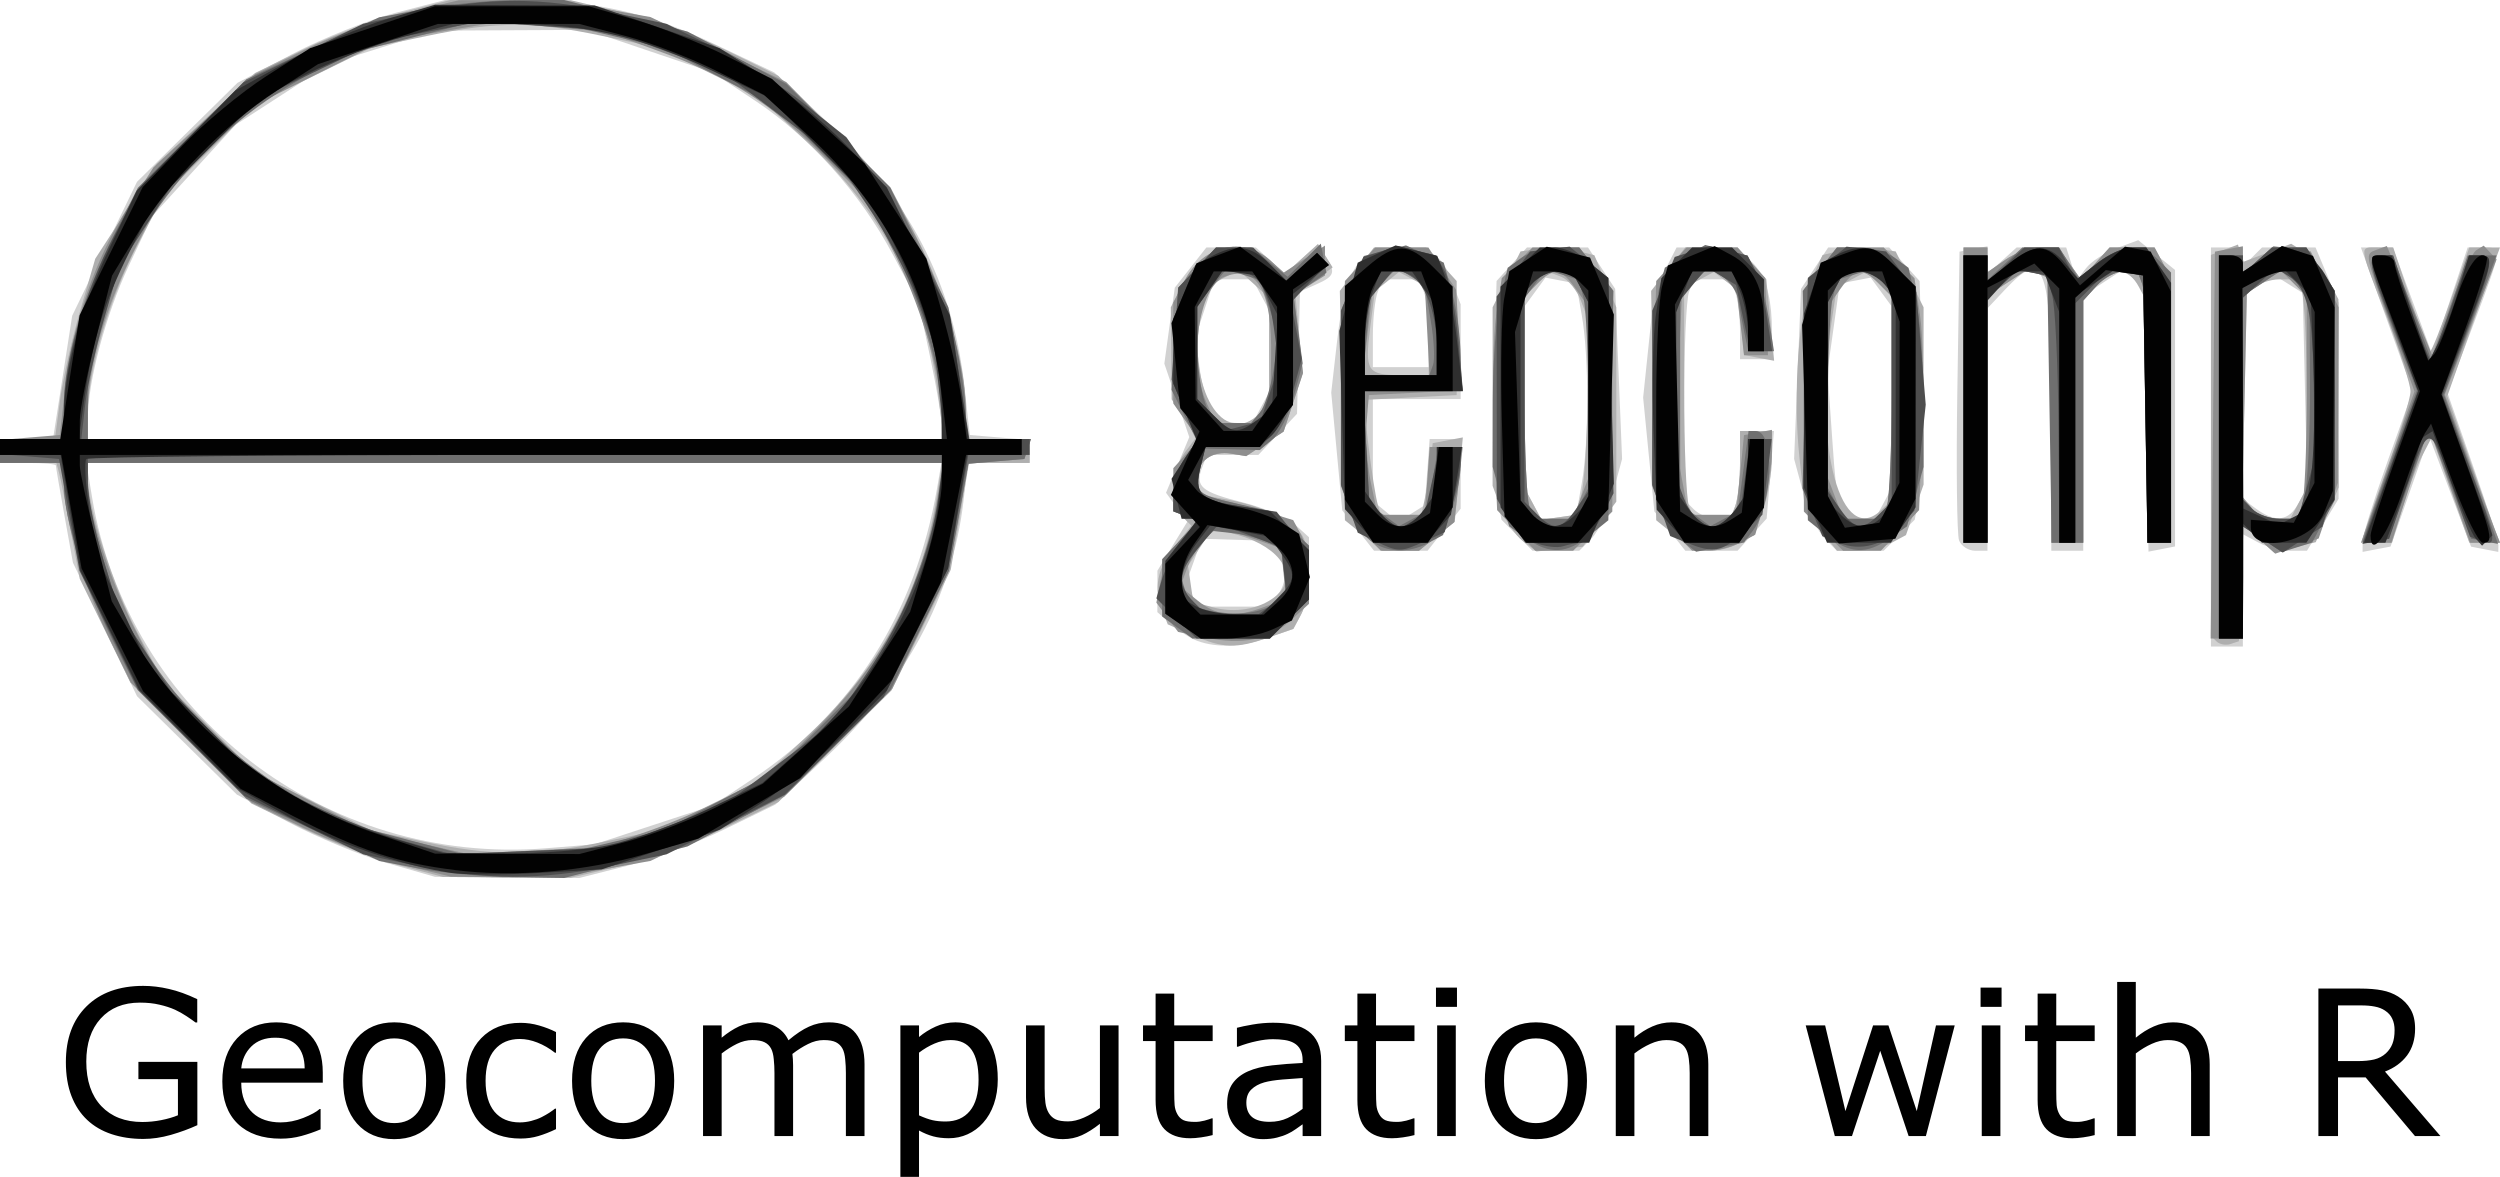 <?xml version="1.0" encoding="UTF-8" standalone="no"?>
<!-- Created with Inkscape (http://www.inkscape.org/) -->

<svg
   version="1.1"
   id="svg1"
   width="313.214"
   height="147.447"
   viewBox="0 0 313.214 147.447"
   sodipodi:docname="geocomp-r.svg"
   inkscape:version="1.3.2 (091e20e, 2023-11-25)"
   xmlns:inkscape="http://www.inkscape.org/namespaces/inkscape"
   xmlns:sodipodi="http://sodipodi.sourceforge.net/DTD/sodipodi-0.dtd"
   xmlns="http://www.w3.org/2000/svg"
   xmlns:svg="http://www.w3.org/2000/svg">
  <defs
     id="defs1" />
  <sodipodi:namedview
     id="namedview1"
     pagecolor="#ffffff"
     bordercolor="#666666"
     borderopacity="1.0"
     inkscape:showpageshadow="2"
     inkscape:pageopacity="0.0"
     inkscape:pagecheckerboard="0"
     inkscape:deskcolor="#d1d1d1"
     inkscape:zoom="1.4275405"
     inkscape:cx="147.80667"
     inkscape:cy="54.989684"
     inkscape:window-width="1184"
     inkscape:window-height="788"
     inkscape:window-x="797"
     inkscape:window-y="688"
     inkscape:window-maximized="0"
     inkscape:current-layer="g1" />
  <g
     inkscape:groupmode="layer"
     inkscape:label="Image"
     id="g1">
    <g
       id="g26">
      <path
         style="fill:#d1d1d1"
         d="m 48.5,108.13 c -3.3,-0.95 -8.885,-3.269 -12.412,-5.154 L 29.676,99.549 23.42,93.384 17.163,87.22 13.151,78.86 9.138,70.5 8.069,64.566 C 7.481,61.303 7,58.49 7,58.316 7,58.142 5.425,58 3.5,58 H 0 V 56.5 55 h 3.321 3.321 l 1.2,-7.72 1.2,-7.72 4.061,-8.39 4.061,-8.39 6.293,-6.2 6.293,-6.2 6.876,-3.605 C 40.406,4.793 46.265,2.457 49.644,1.585 L 55.789,0 h 8.056 c 10.503,0 17.019,1.418 25.912,5.638 l 7.257,3.444 6.416,6.002 c 10.467,9.791 15.964,20.336 17.403,33.38 L 121.5,54.5 l 3.75,0.31 3.75,0.31 V 56.56 58 h -3.861 -3.861 l -0.573,4.836 c -1.408,11.886 -7.196,22.651 -17.218,32.027 l -6.359,5.949 -6.314,3.073 c -3.473,1.69 -8.996,3.757 -12.274,4.594 L 72.58,110 63.54,109.929 54.5,109.858 Z m 33.391,-4.781 7.391,-2.43 5.109,-3.399 C 106.794,89.267 114.674,76.837 117.385,61.25 L 117.95,58 H 64.387 10.824 l 0.702,4.25 C 16.014,89.421 40.749,108.531 68.5,106.268 l 6,-0.489 z M 117.983,53.25 c -0.01,-0.963 -0.663,-4.796 -1.452,-8.52 l -1.435,-6.77 -3.249,-6.095 C 107.747,24.172 101.493,17.186 94.628,12.629 L 89.283,9.081 81.391,6.412 73.5,3.742 64,3.79 54.5,3.839 47.928,5.905 41.356,7.97 35.428,11.81 29.5,15.649 24.276,21.376 19.053,27.103 16.131,33.302 C 13.235,39.447 11,47.831 11,52.549 V 55 H 64.5 118 Z M 150,80.291 c -0.825,-0.303 -2.288,-1.238 -3.25,-2.076 l -1.75,-1.524 0.004,-2.595 0.004,-2.595 1.869,-3.064 1.869,-3.064 -1.33,-1.819 -1.33,-1.819 1.457,-3.486 1.457,-3.486 -1.562,-4.602 -1.562,-4.602 0.655,-4.76 0.655,-4.76 1.981,-2.519 L 151.145,31 h 3.099 3.099 l 1.829,1.655 1.829,1.655 2.061,-1.865 2.061,-1.865 0.924,1.46 c 1.332,2.106 1.195,2.547 -1.114,3.578 l -2.069,0.923 -0.181,7.651 L 162.5,51.843 160.076,54.421 157.651,57 h -3.219 -3.219 l -0.61,1.59 c -0.909,2.368 -0.114,3.044 5.129,4.362 2.622,0.659 5.554,1.909 6.517,2.778 l 1.75,1.58 v 3.911 c 0,2.151 -0.441,4.734 -0.979,5.74 l -0.979,1.829 -3.17,1.105 C 155.517,81.064 152.474,81.2 150,80.291 Z M 159.8,74.8 c 1.649,-1.649 1.504,-4.303 -0.318,-5.815 l -1.518,-1.26 -3.687,-0.112 -3.687,-0.112 -0.947,2.633 -0.947,2.633 0.621,1.617 L 149.937,76 H 154.269 158.6 Z M 157.965,51.066 159,49.131 V 44 38.869 L 157.965,36.934 156.93,35 h -2.387 -2.387 l -1.194,3.617 -1.194,3.617 0.526,3.923 C 150.907,50.727 152.499,53 155.087,53 h 1.842 z M 277,56 V 31 h 2 2 v 1.2 1.2 l 1.2,-1.2 1.2,-1.2 h 3.351 3.351 l 1.449,3.468 L 293,37.936 292.996,50.218 292.992,62.5 291.01,65.75 289.029,69 h -2.08 c -1.144,0 -2.951,-0.466 -4.015,-1.035 L 281,66.93 V 73.965 81 h -2 -2 z m 10.996,7.008 1.066,-1.992 L 288.781,48.865 288.5,36.714 286.75,35.612 285,34.51 l -1.75,1.102 -1.75,1.102 -0.282,12.883 -0.282,12.883 1.723,1.26 c 2.449,1.791 4.108,1.564 5.336,-0.732 z m -117.841,3.462 -1.99,-2.53 -0.691,-7.378 -0.691,-7.378 0.723,-6.342 c 1.084,-9.502 2.647,-11.811 7.994,-11.811 3.846,0 5.126,0.856 6.437,4.305 L 183,38.13 V 44.065 50 h -5.5 -5.5 v 6.378 6.378 l 1.584,1.314 1.584,1.314 1.666,-1.044 L 178.5,63.296 178.808,59.148 179.115,55 H 181.058 183 v 4.365 4.365 L 180.927,66.365 178.855,69 H 175.5 172.145 Z M 179,42.082 c 0,-2.155 -0.273,-4.63 -0.607,-5.5 L 177.786,35 H 175.5 173.214 l -0.607,1.582 C 172.273,37.452 172,39.927 172,42.082 V 46 h 3.5 3.5 z m 11.056,24.974 -1.944,-1.944 -0.645,-3.437 c -0.355,-1.89 -0.492,-8.619 -0.306,-14.954 L 187.5,35.204 189.405,33.102 191.31,31 h 3.822 3.822 l 1.702,2.598 1.702,2.598 0.433,10.652 0.433,10.652 -1.139,4.205 c -0.626,2.313 -1.834,4.9 -2.684,5.75 L 197.857,69 H 194.929 192 Z M 198.179,60.5 c 0.907,-5.14 0.906,-15.871 -0.002,-20.989 l -0.708,-3.989 -1.919,-0.37 -1.919,-0.37 -1.316,1.8 -1.316,1.8 v 11.375 11.375 l 1.068,1.995 1.068,1.995 2.169,-0.311 L 197.473,64.5 Z m 11.026,6.034 -1.94,-2.466 -0.702,-7.126 -0.702,-7.126 0.695,-6.657 0.695,-6.657 1.4,-2.75 1.4,-2.75 3.724,0.015 C 219.642,31.039 222,34.064 222,41.565 V 45 h -2 -2 v -3.418 c 0,-1.88 -0.273,-4.13 -0.607,-5 L 216.786,35 H 214.5 212.214 l -0.607,1.582 C 211.273,37.452 211,43.662 211,50.382 V 62.6 l 1.2,1.2 c 0.66,0.66 1.962,1.2 2.893,1.2 h 1.693 l 0.607,-1.582 C 217.727,62.548 218,60.073 218,57.918 V 54 h 2.124 2.124 l -0.455,5.485 -0.455,5.485 -1.824,2.015 L 217.69,69 h -3.272 -3.272 z m 19.393,0.921 c -0.85,-0.85 -2.057,-3.437 -2.684,-5.75 L 224.776,57.5 225.209,46.848 225.641,36.196 227.344,33.598 229.046,31 h 3.822 3.822 l 1.905,2.102 1.905,2.102 0.339,11.517 c 0.186,6.334 0.049,13.064 -0.306,14.954 l -0.645,3.437 -1.944,1.944 L 236,69 h -2.929 -2.929 z M 235.965,63.066 237,61.131 V 49.757 38.382 l -1.316,-1.8 -1.316,-1.8 -1.934,0.372 -1.934,0.372 -0.77,5.487 -0.77,5.487 0.589,8.457 C 230.215,64.515 230.382,65 233.024,65 h 1.906 z m 9.479,4.649 c -0.271,-0.707 -0.37,-9.139 -0.219,-18.737 L 245.5,31.526 l 1.75,-0.336 1.75,-0.336 v 1.728 1.728 L 250.829,32.655 252.657,31 h 3.104 3.104 l 0.657,2.069 0.657,2.069 1.161,-1.524 c 0.638,-0.838 2.374,-1.974 3.856,-2.524 l 2.695,-1 2.305,1.865 2.305,1.865 V 51.142 68.464 l -1.663,0.325 -1.663,0.325 -0.337,-16.509 -0.337,-16.509 -1.199,-1.197 -1.199,-1.197 L 263.551,35.374 261,37.046 V 53.023 69 h -2 -2 V 53.082 c 0,-20.048 -0.741,-22.18 -5.826,-16.767 L 249,38.629 V 53.814 69 h -1.531 c -0.842,0 -1.753,-0.578 -2.025,-1.285 z M 296,67.843 c 0,-0.717 1.411,-5.248 3.135,-10.069 l 3.135,-8.765 -2.796,-7.754 C 297.938,36.989 296.479,32.938 296.233,32.25 L 295.786,31 h 1.993 1.993 l 2.471,6.684 2.471,6.684 2.224,-6.684 L 309.163,31 h 1.918 c 2.468,0 2.48,-0.087 -1.26,9.822 l -3.179,8.422 3.193,9.128 c 1.756,5.02 3.187,9.498 3.179,9.951 L 313,69.147 l -1.706,-0.329 -1.706,-0.329 -2.622,-6.898 -2.622,-6.898 -2.422,6.892 -2.422,6.892 -1.75,0.334 -1.75,0.334 z"
         id="path32" />
      <path
         style="fill:#afafaf"
         d="m 50,108.417 c -3.025,-0.798 -8.425,-2.867 -12,-4.598 L 31.5,100.672 23.914,93.086 16.328,85.5 13.157,79 9.987,72.5 8.863,66.5 C 8.245,63.2 7.587,59.938 7.401,59.25 L 7.063,58 H 3.531 0 V 56.5 55 H 3.439 6.877 L 7.506,50.25 C 7.852,47.638 8.989,42.556 10.033,38.958 L 11.931,32.417 15.794,26.458 19.657,20.5 25.806,14.824 31.954,9.148 38.227,6.096 C 41.677,4.417 47.182,2.359 50.46,1.522 L 56.42,0 63.96,0.015 71.5,0.03 77.947,1.549 c 3.546,0.836 9.396,2.965 13,4.732 L 97.5,9.494 104.54,16.497 111.58,23.5 114.759,29.581 C 118.364,36.479 121,45.613 121,51.21 V 55 h 4 4 v 1.5 1.5 h -3.797 -3.797 l -1.146,6.693 -1.146,6.693 -3.709,7.557 -3.709,7.557 -7.098,7 -7.098,7 -6.755,3.263 c -3.715,1.795 -9.565,3.925 -13,4.735 L 71.5,109.97 l -8,-0.051 -8,-0.051 z m 25.5,-2.928 7,-1.476 6.273,-3.08 6.273,-3.08 5.891,-5.454 C 110.154,83.865 115.511,74.029 117.357,62.25 L 118.024,58 H 64.512 11 v 1.79 c 0,3.797 3.202,13.809 6.238,19.506 l 3.176,5.958 5.843,5.843 5.843,5.843 7.2,3.549 7.2,3.549 6.5,1.401 c 8.516,1.836 13.972,1.848 22.5,0.049 z M 117.533,49.417 C 115.954,36.78 110.633,26.579 100.936,17.601 L 95.046,12.148 88.773,9.067 82.5,5.987 75.5,4.511 C 66.706,2.656 62.308,2.655 53.5,4.504 l -7,1.47 -7.186,3.536 -7.186,3.536 -5.814,5.738 L 20.5,24.522 17.281,30.592 C 13.771,37.213 11,46.528 11,51.71 V 55 h 53.615 53.615 z m 31.867,30.155 -3.1,-1.35 -0.65,-1.693 c -1.129,-2.943 -0.714,-5.177 1.479,-7.966 l 2.129,-2.706 -1.129,-1.129 c -1.548,-1.548 -1.363,-5.835 0.349,-8.096 l 1.414,-1.867 -1.551,-2.367 -1.551,-2.367 -0.053,-5.766 -0.053,-5.766 1.62,-3.129 c 2.404,-4.642 7.366,-5.883 10.865,-2.716 L 161,34.31 l 2.061,-1.865 2.061,-1.865 0.92,1.46 0.92,1.46 -2.336,1.728 -2.336,1.728 0.471,4.905 0.471,4.905 -1.205,3.652 -1.205,3.652 -2.348,1.538 -2.348,1.538 -1.813,-0.299 C 151.804,56.435 150,57.759 150,60.014 v 1.896 l 3.75,0.679 c 4.88,0.884 8.85,2.927 9.629,4.956 0.934,2.434 0.747,7.351 -0.358,9.416 l -0.979,1.829 -3.17,1.105 c -4.026,1.403 -5.633,1.349 -9.472,-0.323 z M 159.75,74.755 c 3.08,-2.464 0.854,-6.148 -4.672,-7.733 l -3.116,-0.894 -1.558,2.378 -1.558,2.378 0.327,2.267 0.327,2.267 2.5,0.681 c 2.738,0.745 5.804,0.214 7.75,-1.343 z M 157.8,51.8 159,50.6 v -6.645 -6.645 l -1.917,-1.735 -1.917,-1.735 -2.04,1.092 -2.04,1.092 -0.665,3.544 C 148.715,48.664 153.313,56.287 157.8,51.8 Z M 277.688,80.354 277,79.667 V 55.802 31.937 l 1.69,-0.649 1.69,-0.649 0.358,1.075 0.358,1.075 2.977,-1.124 2.977,-1.124 1.725,1.077 c 0.949,0.592 2.28,2.158 2.96,3.479 l 1.235,2.402 0.015,11.782 0.015,11.782 -1.434,3.432 -1.434,3.432 -2.606,0.654 -2.606,0.654 -1.914,-1.732 -1.914,-1.732 -0.296,7.283 -0.296,7.283 -1.062,0.351 c -0.584,0.193 -1.372,0.041 -1.75,-0.337 z M 287.965,63.066 289,61.131 V 49.648 c 0,-6.316 -0.273,-12.196 -0.607,-13.066 L 287.786,35 h -2.193 C 284.387,35 282.86,35.54 282.2,36.2 L 281,37.4 V 50 62.6 l 1.2,1.2 c 0.66,0.66 1.994,1.2 2.965,1.2 h 1.765 z M 170.861,67.091 168.5,65.181 168.18,50.815 167.86,36.448 170.002,33.724 172.145,31 h 3.272 3.272 l 1.905,2.104 1.905,2.104 V 42.354 49.5 l -5.859,0.303 -5.859,0.303 0.668,5.697 c 0.367,3.133 0.897,6.484 1.176,7.447 l 0.508,1.75 h 2.414 2.414 l 0.489,-2.25 c 0.269,-1.238 0.615,-3.37 0.769,-4.74 l 0.28,-2.49 1.887,-0.36 1.887,-0.36 -0.508,5.286 -0.508,5.286 -2.24,1.814 L 177.778,69 H 175.5 173.222 Z M 179,41.535 v -5.465 l -1.862,-0.996 -1.862,-0.996 -1.517,1.211 L 172.242,36.5 171.658,41.12 C 170.971,46.558 171.272,47 175.667,47 H 179 Z m 11.795,26.259 c -0.938,-0.712 -2.175,-2.561 -2.75,-4.109 L 187,60.87 187.002,49.685 187.003,38.5 188.752,35 190.5,31.5 l 2.352,-0.333 c 1.293,-0.183 3.374,-0.076 4.623,0.237 l 2.272,0.57 1.377,3.263 L 202.5,38.5 V 50.677 62.854 L 200.401,65.677 198.302,68.5 195.401,68.794 192.5,69.088 Z M 198.109,62 c 0.38,-1.375 0.736,-6.858 0.791,-12.185 L 199,40.13 198.077,37.701 c -0.508,-1.336 -1.62,-2.696 -2.471,-3.023 l -1.548,-0.594 -1.529,1.529 L 191,37.143 V 49.137 61.131 l 1.068,1.995 1.068,1.995 2.141,-0.311 L 197.418,64.5 Z M 209.861,67.091 207.5,65.181 207.18,50.815 206.86,36.448 209.002,33.724 211.145,31 h 3.272 3.272 l 1.801,1.99 1.801,1.99 0.491,5.11 0.491,5.11 -1.887,-0.358 L 218.5,44.483 218.199,40.492 217.898,36.5 216.311,35.289 214.724,34.077 212.862,35.074 211,36.07 v 12.883 c 0,7.086 0.273,13.595 0.607,14.465 L 212.214,65 h 2.286 2.286 l 0.607,-1.582 C 217.727,62.548 218,60.073 218,57.918 V 54 h 2 2 v 3.351 c 0,1.843 -0.497,4.777 -1.105,6.521 l -1.105,3.17 -1.829,0.979 c -2.784,1.49 -5.491,1.179 -8.1,-0.93 z m 18.287,-0.63 -1.997,-2.539 -0.708,-6.611 c -0.854,-7.972 -0.058,-18.868 1.652,-22.621 l 1.248,-2.738 2.227,-0.559 c 1.225,-0.307 3.285,-0.409 4.579,-0.226 L 237.5,31.5 l 1.748,3.5 1.748,3.5 0.002,11.101 0.002,11.101 -1.105,3.17 -1.105,3.17 -1.829,0.979 C 235.955,68.559 234.01,69 232.638,69 h -2.493 z M 235.8,63.8 237,62.6 V 49.871 37.143 l -1.569,-1.569 -1.569,-1.569 -1.87,1.001 -1.87,1.001 -0.681,4.542 C 227.135,55.925 230.687,68.913 235.8,63.8 Z M 246,49.5 V 31 h 1.5 1.5 v 1.557 1.557 l 2.223,-1.557 C 252.445,31.701 254.444,31 255.666,31 h 2.221 l 1.401,2.001 1.401,2.001 1.81,-2.001 L 264.31,31 h 2.81 2.81 l 1.035,1.934 L 272,34.869 V 51.434 68 H 270.5 269 V 52.934 37.869 l -1.035,-1.934 c -1.299,-2.428 -3.175,-2.465 -5.31,-0.106 L 261,37.657 V 52.829 68 h -2 -2 V 51.469 34.937 l -1.508,-0.579 -1.508,-0.579 -2.492,1.633 L 249,37.046 V 52.523 68 h -1.5 -1.5 z m 50,18.029 c 0,-0.259 1.35,-4.17 3,-8.691 1.65,-4.521 3,-8.932 3,-9.802 0,-0.87 -1.35,-5.087 -3,-9.372 C 295.448,30.438 295.518,31 297.918,31 h 1.918 L 302,37.5 c 1.19,3.575 2.302,6.5 2.472,6.5 0.17,0 1.341,-2.925 2.603,-6.5 l 2.295,-6.5 h 1.922 1.922 l -0.462,1.25 c -0.254,0.688 -1.74,4.88 -3.301,9.317 l -2.84,8.067 2.746,7.735 c 1.51,4.254 2.996,8.386 3.301,9.183 L 313.214,68 h -1.922 -1.922 l -2.34,-6.628 -2.34,-6.628 -1.237,2.378 C 302.772,58.43 301.646,61.413 300.949,63.75 L 299.683,68 h -1.842 C 296.829,68 296,67.788 296,67.529 Z"
         id="path31" />
      <path
         style="fill:#8e8e8e"
         d="m 50.601,108.406 c -3.244,-0.785 -8.869,-2.877 -12.5,-4.65 L 31.5,100.534 23.943,93.017 16.387,85.5 13.634,79.869 C 10.576,73.612 8.03,64.956 8.012,60.75 L 8,58 H 4 0 V 56.56 55.121 L 3.75,54.81 7.5,54.5 8.166,48.464 C 9.011,40.809 12.031,32.186 16.074,25.885 l 3.156,-4.918 6.374,-5.84 6.374,-5.84 6.314,-3.108 C 41.764,4.468 47.507,2.385 51.053,1.549 L 57.5,0.03 63.566,0.015 c 3.336,-0.008 8.736,0.466 12,1.054 L 81.5,2.138 90,6.208 l 8.5,4.07 6.5,6.616 6.5,6.616 3.166,5.994 C 118.187,36.173 121,45.894 121,51.394 V 55 h 4.083 4.083 l -0.411,1.25 -0.411,1.25 -3.509,0.301 -3.509,0.301 -1.225,6.699 -1.225,6.699 -3.543,7.389 -3.543,7.389 -6.773,6.773 -6.773,6.773 -8.372,4.019 -8.372,4.019 -5.934,1.069 c -3.264,0.588 -8.889,1.031 -12.5,0.986 L 56.5,109.833 Z m 30.692,-4.309 c 3.186,-1.11 8.009,-3.225 10.717,-4.699 l 4.925,-2.68 5.577,-5.645 C 110.894,82.586 115.661,73.409 117.482,62.25 L 118.176,58 H 64.588 11 l 0.012,2.25 c 0.021,3.941 2.589,12.051 5.868,18.529 l 3.178,6.279 5.724,5.721 5.724,5.721 7.273,3.818 7.273,3.818 6.224,1.419 6.224,1.419 8.5,-0.429 8.5,-0.429 z M 118,52.549 c 0,-5.063 -2.295,-13.281 -5.613,-20.103 l -3.431,-7.054 -5.728,-5.79 C 96.654,12.958 91.408,9.626 82.334,6.332 L 75.929,4.007 69.168,3.379 62.407,2.751 55.106,3.982 l -7.301,1.231 -7.98,3.994 -7.98,3.994 -5.79,5.666 -5.79,5.666 -3.281,6.483 C 13.209,38.473 11.029,45.861 11.012,51.25 L 11,55 H 64.5 118 Z m 33.049,27.338 -3.451,-0.717 -1.361,-1.835 -1.361,-1.835 0.577,-2.952 c 0.318,-1.624 1.495,-3.929 2.616,-5.122 L 150.108,65.256 148.554,64.659 147,64.063 v -2.703 -2.703 l 1.6,-1.768 1.6,-1.768 -1.6,-2.284 L 147,50.555 V 44.228 37.901 l 1.463,-2.829 c 2.225,-4.303 7.306,-5.495 10.624,-2.493 l 1.744,1.578 2.585,-1.693 L 166,30.77 v 1.874 1.874 l -1.955,1.221 -1.955,1.221 0.578,4.882 0.578,4.882 -1.212,3.673 -1.212,3.673 -2.348,1.538 -2.348,1.538 -1.813,-0.299 C 151.794,56.434 150,57.761 150,60.04 v 1.922 l 2.75,0.609 c 1.512,0.335 4.216,1.054 6.008,1.599 l 3.258,0.99 0.992,1.854 C 163.553,68.034 164,70.395 164,72.26 v 3.391 l -2.25,2.047 c -2.71,2.466 -6.067,3.152 -10.701,2.189 z m 7.449,-3.887 2.628,-0.999 -0.313,-3.156 -0.313,-3.156 -3.899,-1.343 -3.899,-1.343 -1.456,1.208 c -0.801,0.664 -1.888,2.346 -2.417,3.737 l -0.961,2.529 2.176,1.762 c 2.474,2.003 4.67,2.201 8.453,0.763 z m -0.545,-24.444 1.198,-1.443 0.099,-5.307 c 0.157,-8.411 -1.738,-11.708 -5.827,-10.139 -3.253,1.248 -4.601,10.653 -2.263,15.785 L 152.321,53 h 2.217 2.217 z M 277.232,55.763 277.5,31.526 279.25,31.19 281,30.853 v 1.728 1.728 l 1.918,-1.735 1.918,-1.735 2.332,0.33 L 289.5,31.5 l 1.748,3.5 1.748,3.5 -0.055,11 -0.055,11 -1.194,3.479 -1.194,3.479 -2.72,0.954 -2.72,0.954 -2.03,-1.837 L 281,65.69 V 72.845 80 h -2.018 -2.018 z m 11.161,7.655 C 288.727,62.548 289,56.28 289,49.49 V 37.143 l -1.616,-1.616 -1.616,-1.616 -2.134,1.415 -2.134,1.415 -0.281,12.741 -0.281,12.741 1.153,1.389 L 283.245,65 h 2.271 2.271 z m -117.368,3.607 c -2.857,-2.857 -3.231,-5.388 -2.859,-19.325 L 168.5,35.204 170.405,33.102 172.31,31 h 3.322 3.322 l 1.735,2.648 1.735,2.648 0.401,6.299 0.401,6.299 -5.863,0.303 L 171.5,49.5 171.209,53 c -0.16,1.925 0.085,5.3 0.545,7.5 l 0.836,4 h 2.955 2.955 l 0.307,-4.25 0.307,-4.25 h 2.073 2.073 l -0.531,4.711 -0.531,4.711 -2.21,1.789 L 177.778,69 H 175.389 173 Z M 178.8,41.354 178.5,35.707 l -1.731,-1.087 -1.731,-1.087 -1.543,1.543 -1.543,1.543 -0.615,5.19 L 170.721,47 h 4.189 4.189 z m 11.158,25.102 -2.391,-2.545 -0.399,-9.941 c -0.22,-5.467 -0.09,-12.005 0.289,-14.527 l 0.688,-4.587 1.928,-1.928 L 192,31 h 2.927 2.927 l 2.073,2.635 L 202,36.27 V 50.18 64.091 L 199.545,66.545 197.091,69 h -2.371 -2.371 z M 198.025,62.435 199,59.87 V 49.157 38.445 l -1.557,-2.223 c -1.845,-2.635 -2.765,-2.758 -4.872,-0.651 L 191,37.143 v 12.347 c 0,6.791 0.273,13.059 0.607,13.929 L 192.214,65 h 2.418 2.418 z m 12.001,4.591 c -2.857,-2.857 -3.231,-5.388 -2.859,-19.325 L 207.5,35.204 209.405,33.102 211.31,31 h 3.19 3.19 l 1.736,1.918 1.736,1.918 0.169,4.832 L 221.5,44.5 h -1.5 -1.5 l -0.5,-4.398 -0.5,-4.398 -1.731,-1.085 -1.731,-1.085 -1.654,1.654 -1.654,1.654 -0.423,9.329 -0.423,9.329 0.835,4.5 0.835,4.5 h 2.972 2.972 l 0.5,-4.991 0.5,-4.991 1.75,-0.332 1.75,-0.332 -0.006,2.823 c -0.003,1.553 -0.473,4.506 -1.044,6.562 l -1.038,3.738 -1.891,1.012 C 216.982,68.545 215.202,69 214.066,69 H 212 Z M 228.455,66.545 226,64.091 V 50.18 36.27 L 228.073,33.635 230.145,31 H 233.073 236 l 1.928,1.928 1.928,1.928 0.688,4.587 c 0.378,2.523 0.508,9.06 0.289,14.527 l -0.399,9.941 -2.391,2.545 L 235.651,69 h -2.371 -2.371 z m 7.938,-3.127 C 236.727,62.548 237,56.28 237,49.49 V 37.143 l -1.571,-1.571 c -2.106,-2.106 -3.027,-1.983 -4.872,0.651 L 229,38.445 V 49.157 59.87 L 229.975,62.435 230.951,65 h 2.418 2.418 z M 246,49.5 V 31 h 1.5 1.5 v 1.557 1.557 l 2.223,-1.557 C 252.445,31.701 254.444,31 255.666,31 h 2.221 l 1.401,2.001 1.401,2.001 1.81,-2.001 L 264.31,31 h 2.81 2.81 l 1.035,1.934 L 272,34.869 V 51.434 68 H 270.5 269 V 52.582 c 0,-8.48 -0.273,-16.13 -0.607,-17 L 267.786,34 H 266.048 c -0.956,0 -2.483,0.823 -3.393,1.829 L 261,37.657 V 52.829 68 h -2 -2 V 51.469 34.937 l -1.508,-0.579 -1.508,-0.579 -2.492,1.633 L 249,37.046 V 52.523 68 h -1.5 -1.5 z m 50.248,17.25 c 0.254,-0.688 1.765,-4.953 3.357,-9.479 L 302.5,49.041 299.687,41.271 c -3.494,-9.651 -3.45,-9.424 -1.92,-9.985 l 1.267,-0.464 2.041,4.839 c 1.123,2.661 2.399,5.739 2.836,6.839 l 0.795,2 2.292,-6.281 c 1.261,-3.454 2.716,-6.543 3.234,-6.863 l 0.942,-0.582 0.808,0.863 0.808,0.863 -3.246,8.467 -3.246,8.467 2.768,7.533 c 1.522,4.143 3.078,8.321 3.458,9.283 l 0.69,1.75 h -1.868 -1.868 l -2.597,-7.25 -2.597,-7.25 -2.339,7.25 -2.339,7.25 h -1.91 -1.91 z"
         id="path30" />
      <path
         style="fill:#6f6f6f"
         d="m 52.513,108.825 -4.987,-0.951 -8.336,-3.906 -8.336,-3.906 -6.793,-6.793 -6.793,-6.793 -3.022,-5.988 C 10.76,73.578 8,64.889 8,60.818 V 58 H 4 0 V 56.5 55 h 4 4 v -4.318 c 0,-5.462 2.366,-13.48 6.247,-21.169 l 3.022,-5.988 6.793,-6.793 L 30.855,9.938 39.177,6.053 47.5,2.168 53.434,1.084 C 56.697,0.488 61.913,0 65.024,0 h 5.656 l 7.724,1.975 7.724,1.975 6.186,3.275 L 98.5,10.5 l 6.518,6.5 6.518,6.5 3.641,7.5 3.641,7.5 1.091,5.299 c 0.6,2.915 1.091,6.627 1.091,8.25 V 55 h 4.083 4.083 l -0.411,1.25 -0.411,1.25 -3.509,0.301 -3.509,0.301 -1.219,6.699 L 118.889,71.5 115.212,79 111.535,86.5 105.018,93 98.5,99.5 l -6.186,3.275 -6.186,3.275 -7.724,1.975 L 70.68,110 64.09,109.888 c -3.625,-0.061 -8.834,-0.54 -11.577,-1.063 z m 24.384,-3.363 6.397,-1.508 6.946,-3.65 6.946,-3.65 5.701,-5.701 5.701,-5.701 3.176,-5.958 C 114.798,73.599 118,63.587 118,59.79 V 58 H 64.5 11 v 2.895 c 0,1.592 0.904,5.822 2.009,9.4 l 2.009,6.505 4.054,6.071 c 4.678,7.005 11.02,12.892 18.503,17.173 l 5.247,3.002 7.339,1.922 7.339,1.922 6.5,0.04 6.5,0.04 z M 118,51.71 c 0,-5.172 -2.77,-14.498 -6.238,-21.006 L 108.586,24.746 102.885,19.045 97.185,13.345 90.239,9.695 83.294,6.045 76.897,4.537 70.5,3.03 64.41,3.015 58.32,3 50.557,4.985 42.795,6.971 37.561,9.965 C 30.092,14.238 23.747,20.129 19.072,27.13 L 15.019,33.2 13.009,39.705 11,46.211 V 50.605 55 H 64.5 118 Z M 147.491,78.617 145.6,77.234 v -3.59 -3.59 l 2.254,-2.4 2.254,-2.4 L 148.554,64.659 147,64.063 v -2.309 c 0,-1.27 0.665,-3.259 1.479,-4.42 l 1.479,-2.111 -1.59,-3.188 -1.59,-3.188 0.407,-6.391 0.407,-6.391 2.379,-2.532 L 152.349,31 h 2.215 2.215 l 2.271,1.839 2.271,1.839 2.078,-2.078 2.078,-2.078 0.353,1.831 0.353,1.831 -2.067,1.447 -2.067,1.447 0.579,4.221 0.579,4.221 -1.11,4.123 c -0.611,2.268 -1.822,4.714 -2.691,5.435 l -1.581,1.312 -3.417,-0.097 -3.417,-0.097 -0.614,2.448 c -0.769,3.064 -0.504,3.313 4.798,4.504 l 4.328,0.972 2.25,2.113 2.25,2.113 v 3.371 3.371 L 161.545,77.545 159.091,80 h -4.854 -4.854 z M 159.066,75.965 161,74.93 V 72 69.07 l -1.807,-0.967 c -0.994,-0.532 -3.07,-1.11 -4.613,-1.285 L 151.774,66.5 l -1.992,2.63 -1.992,2.63 0.653,2.056 0.653,2.056 1.703,0.448 c 3.137,0.826 6.318,0.689 8.269,-0.355 z m -1.232,-24.264 c 0.593,-0.715 1.373,-3.144 1.734,-5.397 l 0.655,-4.098 -1.173,-3.555 -1.173,-3.555 -2.126,-0.675 -2.126,-0.675 -1.812,2.238 L 150,38.222 v 4.824 c 0,2.653 0.439,5.978 0.975,7.389 L 151.951,53 h 2.402 2.402 z M 278,56 V 32 h 1.5 1.5 v 1.155 1.155 L 282.829,32.655 284.657,31 h 2.148 2.148 l 1.773,2.706 1.773,2.706 v 13.143 13.143 l -1.41,2.635 -1.41,2.635 -1.889,0.599 -1.889,0.599 -2.451,-1.606 L 281,65.954 V 72.977 80 h -1.5 -1.5 z m 10.709,6.25 c 0.411,-1.512 0.724,-7.829 0.696,-14.037 l -0.051,-11.287 -1.617,-1.617 -1.617,-1.617 -2.56,1.677 L 281,37.046 V 49.823 62.6 l 1.2,1.2 c 0.66,0.66 2.226,1.2 3.481,1.2 h 2.281 z m -116.973,5.5 c -0.905,-0.688 -2.116,-2.517 -2.691,-4.065 L 168,60.87 V 49.903 38.936 l 1.434,-3.432 1.434,-3.432 2.64,-0.663 2.64,-0.663 2.366,1.078 2.366,1.078 1.055,3.799 c 0.58,2.089 1.057,5.712 1.061,8.049 L 183,49 h -6.113 -6.113 l 0.402,7.109 0.402,7.109 1.849,1.352 1.849,1.352 1.772,-0.948 1.772,-0.948 0.678,-4.013 L 180.176,56 H 181.588 183 v 2.351 c 0,1.293 -0.497,3.777 -1.105,5.521 l -1.105,3.17 -1.829,0.979 c -2.491,1.333 -5.248,1.229 -7.224,-0.271 z m 7.795,-22 c 0.258,-0.688 0.127,-3.229 -0.292,-5.647 l -0.76,-4.397 -1.721,-1.086 -1.721,-1.086 -1.658,1.658 -1.658,1.658 -0.488,5.075 L 170.746,47 h 4.159 4.159 z m 11.73,21.721 -2.184,-1.529 -1.033,-3.721 L 187.011,58.5 187.029,50 c 0.01,-4.675 0.433,-10.288 0.939,-12.473 l 0.921,-3.973 1.746,-1.277 C 191.597,31.575 193.614,31 195.119,31 h 2.736 l 2.143,2.724 2.143,2.724 -0.32,14.367 -0.32,14.367 -2.361,1.909 c -2.854,2.308 -4.978,2.411 -7.878,0.38 z M 197.965,63.066 199,61.131 198.986,50.316 c -0.008,-5.949 -0.281,-11.813 -0.608,-13.033 l -0.594,-2.217 -2.066,-0.656 -2.066,-0.656 -1.326,1.814 -1.326,1.814 v 12.227 c 0,6.725 0.273,12.939 0.607,13.809 L 192.214,65 h 2.358 2.358 z m 12.83,4.746 c -0.938,-0.722 -2.175,-2.579 -2.75,-4.127 L 207,60.87 207.1,49.685 c 0.055,-6.152 0.411,-12.303 0.792,-13.67 l 0.692,-2.485 2.528,-1.419 2.528,-1.419 2.652,0.666 2.652,0.666 0.997,1.863 c 0.548,1.025 1.294,3.719 1.657,5.988 L 222.256,44 h -1.609 -1.609 l -0.48,-2.25 c -0.264,-1.238 -0.61,-3.102 -0.769,-4.143 -0.159,-1.041 -1.068,-2.383 -2.02,-2.983 l -1.731,-1.09 -1.769,1.771 -1.769,1.771 v 13.044 13.044 l 1.888,1.38 1.888,1.38 1.728,-0.925 1.728,-0.925 0.668,-5.036 L 219.069,54 h 0.907 c 2.421,0 2.179,9.078 -0.332,12.441 l -1.143,1.532 -3,0.576 -3,0.576 z M 228.861,67.091 226.5,65.181 226.18,50.815 225.86,36.448 228.002,33.724 230.145,31 h 2.736 c 1.505,0 3.522,0.575 4.482,1.277 l 1.746,1.277 0.921,3.973 C 240.538,39.712 240.961,45.325 240.971,50 l 0.018,8.5 -1.033,3.721 -1.033,3.721 -2.184,1.529 c -2.9,2.031 -5.024,1.929 -7.878,-0.38 z m 7.532,-3.672 C 236.727,62.548 237,56.078 237,49.041 V 36.245 l -1.452,-1.205 -1.452,-1.205 -1.94,0.616 -1.94,0.616 -0.594,2.217 c -0.327,1.219 -0.6,7.084 -0.608,13.033 L 229,61.131 230.035,63.066 231.07,65 h 2.358 2.358 z M 246,50 V 32 h 1.5 1.5 v 1.539 1.539 L 251.189,33.039 253.377,31 h 2.303 2.303 l 1.2,1.922 1.2,1.922 2.443,-1.922 c 2.965,-2.332 5.503,-2.449 7.602,-0.35 L 272,34.143 V 51.071 68 H 270.5 269 V 52.582 c 0,-8.48 -0.273,-16.13 -0.607,-17 L 267.786,34 H 266.048 c -0.956,0 -2.483,0.823 -3.393,1.829 L 261,37.657 V 52.829 68 h -1.976 -1.976 L 256.774,51.263 256.5,34.526 254.676,34.175 252.851,33.825 250.926,35.567 249,37.31 V 52.655 68 h -1.5 -1.5 z m 50.014,17.823 c 0.008,-0.178 1.536,-4.506 3.395,-9.618 l 3.381,-9.294 -2.895,-7.519 C 296.599,32.831 296.465,32 298.386,32 h 1.386 l 2.471,6.684 2.471,6.684 2.224,-6.684 L 309.163,32 h 1.809 1.809 l -3.287,8.736 -3.287,8.736 3.379,9.334 3.379,9.334 -1.688,-0.325 -1.688,-0.325 -2.623,-6.9 -2.623,-6.9 -2.55,6.905 -2.55,6.905 -1.621,0.323 c -0.891,0.178 -1.614,0.178 -1.607,0 z"
         id="path29" />
      <path
         style="fill:#4e4e4e"
         d="M 52,108.44 45.5,107.039 38.074,103.378 30.648,99.717 23.966,93.034 17.283,86.352 13.62,78.926 9.956,71.5 8.674,64.5 7.393,57.5 3.697,57.19 0,56.879 V 55.94 55 H 4 8 V 51.21 C 8,45.565 10.651,36.44 14.281,29.587 L 17.5,23.511 24,16.912 30.5,10.314 38,6.644 l 7.5,-3.67 7,-1.47 c 8.856,-1.859 15.16,-1.858 24,0.007 l 7,1.476 6.114,3.002 c 3.363,1.651 8.436,4.851 11.274,7.11 l 5.16,4.108 4.307,6.146 c 2.369,3.38 5.299,8.516 6.511,11.412 l 2.204,5.266 1.191,7.484 1.191,7.484 H 125.225 129 v 1 1 h -3.84 -3.84 l -1.269,7.102 -1.269,7.102 -4.042,8.076 -4.042,8.076 -6.2,6.109 -6.2,6.109 -7.399,3.732 -7.399,3.732 -7,1.463 c -8.588,1.795 -15.97,1.776 -24.5,-0.062 z m 31.56,-4.888 7.06,-2.643 L 97.511,95.705 104.403,90.5 108.596,84.34 c 4.84,-7.11 8.024,-14.996 8.987,-22.256 L 118.258,57 H 64.629 11 v 3.395 c 0,1.867 0.893,6.287 1.985,9.822 l 1.985,6.427 3.835,5.928 3.835,5.928 5.265,4.729 5.265,4.729 6.165,3.004 c 3.391,1.652 8.64,3.687 11.665,4.522 l 5.5,1.518 10,-0.404 10,-0.404 z m 34.11,-54.443 -0.616,-5.891 -2.132,-5.699 C 113.748,34.384 110.902,29.048 108.596,25.66 L 104.403,19.5 97.511,14.295 90.619,9.091 83.577,6.48 76.534,3.87 68.336,3.291 60.138,2.713 53.819,3.933 47.5,5.154 40.393,8.546 33.285,11.938 27.963,16.719 22.64,21.5 l -3.854,5.958 -3.854,5.958 -1.89,6.542 C 12.001,43.556 10.934,48.413 10.67,50.75 L 10.19,55 h 54.047 54.047 z m 29.723,28.374 -2.517,-2.517 0.646,-2.233 c 0.356,-1.228 1.491,-3.429 2.524,-4.891 L 149.923,65.185 148.462,64.624 147,64.063 v -2.309 c 0,-1.27 0.67,-3.266 1.489,-4.435 l 1.489,-2.126 -1.594,-3.814 -1.594,-3.814 0.417,-5.768 0.417,-5.768 2.361,-2.514 L 152.349,31 H 154.674 157 l 2.081,2.081 2.081,2.081 1.925,-1.742 1.925,-1.742 0.664,0.664 0.664,0.664 -2.292,2.44 -2.292,2.44 0.664,3.541 0.664,3.541 -1.069,3.97 c -0.588,2.183 -1.764,4.665 -2.614,5.515 L 157.857,56 h -3.41 -3.41 l -0.613,2.443 c -0.864,3.443 -0.068,4.233 5.035,4.999 l 4.485,0.673 2.028,2.578 L 164,69.27 v 2.911 2.911 L 161.545,77.545 159.091,80 H 154.5 149.909 Z m 12.002,-1.783 1.777,-1.299 -0.336,-2.915 -0.336,-2.915 -3.889,-1.474 -3.889,-1.474 -2.361,2.744 c -2.763,3.212 -2.951,4.899 -0.789,7.062 L 151.143,77 h 3.237 3.237 z m -0.319,-26.431 1.162,-3.52 -0.62,-4.524 C 158.912,36.08 157.564,34 154.934,34 h -1.821 L 151.557,36.223 150,38.445 V 44.223 50 l 1.926,1.926 1.926,1.926 2.031,-0.531 2.031,-0.531 z M 278,56 V 32 h 1.5 1.5 v 1.155 1.155 L 282.829,32.655 284.657,31 h 2.148 2.148 l 1.773,2.705 1.773,2.705 v 12.045 c 0,6.625 -0.345,13.277 -0.766,14.783 l -0.766,2.737 -2.484,1.628 L 286,69.23 283.5,67.592 281,65.954 V 72.977 80 h -1.5 -1.5 z m 10.947,5.25 1.041,-3.75 -0.094,-8.5 c -0.109,-9.804 -0.777,-12.892 -3.109,-14.363 l -1.669,-1.053 -2.059,1.863 L 281,37.31 V 49.955 62.6 l 1.2,1.2 c 0.66,0.66 2.214,1.2 3.453,1.2 h 2.253 z M 172.303,67.803 170.106,66.741 169.053,63.722 168,60.702 V 49.819 38.936 l 1.409,-3.372 1.409,-3.372 2.163,-0.687 2.163,-0.687 2.399,0.602 2.399,0.602 1.067,1.994 c 0.587,1.097 1.34,4.916 1.673,8.488 L 183.289,49 h -6.257 -6.257 l 0.395,6.997 0.395,6.997 1.736,1.736 1.736,1.736 1.731,-1.071 L 178.5,64.323 179.442,60.162 180.384,56 H 181.692 183 l -0.006,1.75 c -0.003,0.963 -0.454,3.366 -1.003,5.341 l -0.997,3.591 -2.544,1.159 c -2.982,1.359 -3.26,1.357 -6.147,-0.038 z M 180,43.565 c 0,-4.501 -1.556,-8.457 -3.641,-9.257 l -1.671,-0.641 -1.844,2.278 L 171,38.222 V 42.611 47 h 4.5 4.5 z m 12.315,24.429 c -1.202,-0.485 -2.768,-1.919 -3.482,-3.187 L 187.536,62.5 187.518,49.825 187.5,37.149 189.599,34.325 191.698,31.5 l 2.479,-0.3 2.479,-0.3 2.422,1.959 2.422,1.959 0.326,13.494 0.326,13.494 -1.601,3.097 C 199.669,66.606 198.547,68 198.056,68 c -0.491,0 -1.492,0.197 -2.224,0.437 -0.732,0.241 -2.315,0.041 -3.516,-0.444 z M 197.443,63.777 199,61.555 V 49.712 37.869 L 197.965,35.934 196.93,34 h -1.765 C 194.194,34 192.86,34.54 192.2,35.2 l -1.2,1.2 v 13.229 13.229 l 1.571,1.571 c 2.106,2.106 3.027,1.983 4.872,-0.651 z m 13.932,4.238 -2.125,-0.858 L 208.125,63.929 207,60.702 V 49.819 38.936 l 1.409,-3.372 1.409,-3.372 2.163,-0.687 2.163,-0.687 2.399,0.602 2.399,0.602 0.892,1.738 c 0.49,0.956 1.184,3.651 1.541,5.988 l 0.649,4.25 h -1.37 -1.37 L 218.392,39.854 217.5,35.708 215.687,34.604 213.875,33.5 211.937,35.861 210,38.222 v 10.824 10.824 l 0.985,2.591 c 0.542,1.425 1.702,2.866 2.578,3.202 l 1.593,0.611 1.499,-1.499 1.499,-1.499 0.555,-4.138 L 219.263,55 h 1.349 1.349 l -0.581,4.75 -0.581,4.75 -2.455,2.25 c -2.636,2.416 -3.659,2.602 -6.968,1.265 z m 19.034,0.003 -2.091,-0.836 -1.24,-2.995 -1.24,-2.995 0.331,-13.187 0.331,-13.187 2.422,-1.959 2.422,-1.959 2.479,0.3 2.479,0.3 1.89,2.543 1.89,2.543 0.592,7.057 0.592,7.057 -0.711,6.635 -0.711,6.635 -1.672,1.927 c -2.085,2.404 -5.037,3.21 -7.763,2.12 z M 235.429,64.429 237,62.857 V 49.629 36.4 l -1.2,-1.2 C 235.14,34.54 233.806,34 232.835,34 h -1.765 L 230.035,35.934 229,37.869 v 11.843 11.843 l 1.557,2.223 c 1.845,2.635 2.765,2.758 4.872,0.651 z M 246,50 V 32 h 1.5 1.5 v 1.674 1.674 L 251.314,33.174 253.629,31 h 2.15 2.15 l 1.087,2.032 1.087,2.032 2.583,-2.032 C 264.107,31.914 266.084,31 267.078,31 h 1.808 L 270.443,33.223 272,35.445 V 51.723 68 h -1.476 -1.476 L 268.774,51.25 268.5,34.5 l -2.189,-0.311 -2.188,-0.311 -2.062,2.061 L 260,38 v 15 15 h -1 -1 l -0.1,-14.25 c -0.055,-7.838 -0.412,-15.373 -0.794,-16.745 l -0.694,-2.495 -1.781,-0.343 -1.781,-0.343 -1.926,1.743 L 249,37.31 V 52.655 68 h -1.5 -1.5 z m 53.457,8.55 3.475,-9.6 -2.966,-7.702 C 296.566,32.419 296.496,32 298.418,32 h 1.418 L 302,38.5 c 1.19,3.575 2.302,6.5 2.472,6.5 0.17,0 1.341,-2.925 2.603,-6.5 l 2.295,-6.5 h 1.315 c 1.843,0 1.702,0.815 -1.674,9.665 L 306.023,49.5 l 3.362,9 c 3.48,9.317 3.596,10.09 1.385,9.242 l -1.316,-0.505 -2.351,-6.66 c -2.693,-7.629 -2.87,-7.606 -5.687,0.744 l -2.085,6.18 -1.675,0.325 -1.675,0.325 z"
         id="path28" />
      <path
         style="fill:#2f2f2f"
         d="m 56.5,109.363 c -6.548,-1.002 -14.309,-3.694 -20.403,-7.077 L 29.694,98.731 23.585,92.615 17.477,86.5 13.777,79 10.077,71.5 8.835,64.25 7.593,57 H 3.796 0 v -1 -1 h 4 4 v -2.951 c 0,-5.492 2.179,-13.517 5.663,-20.858 l 3.469,-7.309 6.184,-6.274 L 29.5,11.335 36,7.747 C 39.575,5.773 45.2,3.357 48.5,2.377 l 6,-1.782 10,0.044 10,0.044 7.828,2.677 7.828,2.677 5.449,3.486 c 2.997,1.917 7.713,5.846 10.48,8.731 l 5.03,5.245 3.946,8 3.946,8 1.175,7.75 1.175,7.75 H 124.679 128 v 1 1 h -3.41 -3.41 l -1.197,7.098 -1.197,7.098 -3.835,7.652 -3.835,7.652 -5.309,5.419 c -2.92,2.98 -7.636,6.909 -10.481,8.731 l -5.172,3.312 -7.387,2.48 -7.387,2.48 -7.941,0.45 C 63.073,109.62 58.15,109.616 56.5,109.363 Z m 19.701,-3.46 C 79.115,105.3 84.65,103.299 88.5,101.458 l 7,-3.348 5.141,-4.537 C 109.746,85.537 116.34,73.471 117.631,62.479 L 118.275,57 H 64.804 c -29.409,0 -53.702,0.231 -53.984,0.513 -0.282,0.282 -0.118,3.095 0.366,6.25 L 12.065,69.5 l 3.467,7.353 3.467,7.353 6.756,6.756 6.756,6.756 5.494,2.82 C 41.028,102.09 46.2,104.146 49.5,105.108 l 6,1.75 7.701,0.071 c 4.235,0.039 10.085,-0.422 13,-1.026 z M 117.976,51.25 C 117.938,45.501 116.196,39.149 112.696,32 l -3.182,-6.5 -6.618,-6.646 -6.618,-6.646 -7.389,-3.507 C 80.093,4.526 73.39,3 63.845,3 h -7.056 l -6.064,1.571 c -3.335,0.864 -8.795,2.95 -12.132,4.635 l -6.068,3.063 -6.628,6.628 -6.628,6.628 -3.035,6.013 C 13.001,37.941 11.581,42.599 10.53,50.25 L 9.877,55 H 63.939 118 Z M 148.223,78.443 146,76.887 V 73.578 70.27 L 148.073,67.635 150.145,65 h -1.054 -1.054 l -0.629,-2.507 -0.629,-2.507 1.588,-2.424 1.588,-2.424 -1.478,-3.537 L 147,48.064 V 44 39.936 l 1.415,-3.387 1.415,-3.387 2.019,-1.08 c 2.979,-1.595 4.903,-1.328 7.232,1.001 l 2.081,2.081 1.925,-1.742 1.925,-1.742 0.744,0.747 0.744,0.747 -2.25,1.824 -2.25,1.824 v 6.655 6.655 l -1.15,2.184 c -1.561,2.966 -2.79,3.651 -6.581,3.669 L 151.038,56 l -0.613,2.443 c -0.849,3.384 -0.092,4.194 4.621,4.948 l 4.09,0.654 2.432,2.432 L 164,68.909 V 72 75.091 L 161.545,77.545 159.091,80 h -4.323 -4.323 z M 160,75 c 2.392,-2.392 2.441,-2.925 0.524,-5.662 l -1.476,-2.107 -3.71,-0.696 -3.71,-0.696 -1.792,2.33 c -0.986,1.282 -1.802,3.32 -1.815,4.53 L 148,74.901 l 1.75,1.019 c 0.963,0.561 3.212,1.033 5,1.05 L 158,77 Z m -2.515,-22.366 1.868,-1.366 0.365,-5.884 0.365,-5.884 -1.317,-2.5 -1.317,-2.5 -2.128,-0.307 -2.128,-0.307 -1.597,2.279 L 150,38.445 V 44.223 50 l 2,2 c 2.367,2.367 3.014,2.441 5.485,0.634 z M 278,56 V 32 h 1.5 c 0.825,0 1.5,0.46 1.5,1.023 v 1.023 l 2.451,-1.606 2.451,-1.606 2.05,0.651 c 1.128,0.358 2.609,1.633 3.292,2.833 l 1.242,2.182 0.007,13.044 0.007,13.044 -1.773,2.706 L 288.954,68 H 286.177 283.4 l -1.2,-1.2 -1.2,-1.2 v 7.2 7.2 h -1.5 -1.5 z m 11.541,3.572 c 0.365,-2.432 0.505,-8.491 0.311,-13.463 l -0.352,-9.04 -1.713,-1.712 -1.713,-1.712 -2.537,1.156 L 281,35.957 v 13.869 13.869 l 2.25,1.028 2.25,1.028 1.689,-0.878 1.689,-0.878 z m -119.132,6.327 -1.901,-2.101 -0.355,-11.169 -0.355,-11.169 1.151,-4.275 1.151,-4.275 2.376,-1.082 2.376,-1.082 2.609,0.655 2.609,0.655 0.904,2.379 c 0.497,1.308 1.215,5.121 1.594,8.472 L 183.258,49 H 177.129 171 v 6.277 6.277 l 1.557,2.223 C 173.413,65 174.737,66 175.5,66 c 0.763,0 2.087,-1 2.943,-2.223 L 180,61.555 V 58.777 56 h 1.588 1.588 l -0.697,4.25 -0.697,4.25 -1.546,1.75 -1.546,1.75 H 175.5 172.31 Z M 180,42.723 V 38.445 L 178.443,36.223 176.887,34 h -1.968 -1.968 l -0.975,2.565 C 171.439,37.976 171,40.901 171,43.065 V 47 h 4.5 4.5 z M 189.557,65.777 188,63.555 V 49.732 35.909 L 190.455,33.455 192.909,31 h 1.935 c 1.064,0 2.997,0.86 4.295,1.911 l 2.361,1.911 0.345,12.893 0.345,12.893 -1.544,3.696 L 199.102,68 h -3.994 -3.994 z M 197.429,64.429 199,62.857 V 50.363 37.869 L 197.965,35.934 196.93,34 h -1.842 c -1.013,0 -2.46,0.744 -3.215,1.654 L 190.5,37.307 V 50 62.693 l 1.372,1.654 c 1.722,2.075 3.536,2.102 5.556,0.082 z m 12.009,1.502 -1.872,-2.069 -0.398,-9.916 c -0.219,-5.454 -0.089,-11.98 0.29,-14.503 l 0.688,-4.587 1.928,-1.928 L 212,31 h 2.5 2.5 l 2,2 2,2 v 4.5 4.5 h -1 -1 v -2.435 c 0,-1.339 -0.439,-3.589 -0.975,-5 L 217.049,34 H 214.5 211.951 L 210.975,36.565 210,39.13 v 11.212 11.212 l 1.557,2.223 C 212.413,65 213.737,66 214.5,66 c 0.763,0 2.087,-1 2.943,-2.223 L 219,61.555 V 58.277 55 h 1 1 v 4.277 4.277 L 219.443,65.777 217.887,68 h -3.288 -3.288 z M 227.449,64.532 226,61.064 V 50.181 39.298 l 1.105,-3.17 1.105,-3.17 1.829,-0.979 c 2.897,-1.55 4.868,-1.163 7.506,1.476 L 240,35.909 V 49.732 63.555 L 238.443,65.777 236.887,68 h -3.994 -3.994 z m 8.679,-0.185 1.372,-1.653 v -12.692 -12.692 l -1.372,-1.655 C 235.373,34.745 233.926,34 232.913,34 h -1.842 L 230.035,35.934 229,37.869 V 50.363 62.857 l 1.571,1.571 c 2.02,2.02 3.834,1.993 5.556,-0.081 z M 246,50 V 32 h 1.5 1.5 v 1.573 1.573 l 2.635,-2.073 c 3.28,-2.58 4.924,-2.611 7.045,-0.134 l 1.66,1.939 2.465,-1.939 C 264.161,31.873 266.084,31 267.078,31 h 1.808 L 270.443,33.223 272,35.445 V 51.723 68 h -1.476 -1.476 L 268.774,51.263 268.5,34.526 266.701,34.18 264.902,33.834 262.451,35.44 260,37.046 V 52.523 68 h -1 -1 V 53.565 39.13 L 257.025,36.565 256.05,34 h -1.87 -1.87 L 250.655,35.829 249,37.657 V 52.829 68 h -1.5 -1.5 z m 53.57,8.515 3.39,-9.485 -2.98,-8.083 C 296.532,31.595 296.608,32 298.315,32 h 1.315 l 2.34,6.628 2.34,6.628 1.237,-2.378 C 306.228,41.57 307.354,38.587 308.051,36.25 L 309.317,32 h 1.342 c 1.843,0 1.76,0.46 -1.71,9.47 l -3.051,7.925 3.186,8.835 3.186,8.835 -0.651,0.651 -0.651,0.651 -0.828,-0.933 C 309.683,66.92 308.288,63.693 307.038,60.263 l -2.272,-6.237 -0.883,0.546 C 303.397,54.872 303,55.525 303,56.022 c 0,0.497 -0.932,3.395 -2.072,6.441 L 298.856,68 h -1.338 -1.338 z"
         id="path27" />
      <path
         style="fill:#020202"
         d="M 56.992,109.005 C 49.738,108.096 44.915,106.492 36.826,102.295 l -6.674,-3.462 -6.112,-6.112 -6.112,-6.112 -3.855,-7.702 L 10.218,71.204 8.949,64.102 7.68,57 H 3.84 0 v -1 -1 h 3.775 3.775 l 1.212,-7.75 1.212,-7.75 3.954,-8.032 3.954,-8.032 4.945,-5.157 c 2.72,-2.837 7.437,-6.751 10.482,-8.699 L 38.844,6.038 46.672,3.41 54.5,0.783 l 9.62,-1.838e-5 9.62,-1.837e-5 5.828,1.694 c 3.205,0.932 8.373,2.979 11.485,4.55 l 5.657,2.856 5.821,5.309 5.821,5.309 3.859,5.958 3.859,5.958 1.898,6.542 c 1.044,3.598 2.181,8.679 2.527,11.292 L 121.123,55 H 124.561 128 v 1 1 h -3.481 -3.481 l -0.434,2.25 c -0.238,1.238 -0.951,4.824 -1.584,7.971 l -1.151,5.721 -3.063,6.13 -3.063,6.13 -5.755,6.149 L 100.234,97.5 93.867,101.282 87.5,105.064 81,106.955 c -7.743,2.252 -16.455,2.996 -24.008,2.05 z m 21.304,-3.494 c 3.144,-0.819 8.319,-2.803 11.5,-4.408 l 5.783,-2.919 5.39,-4.842 5.39,-4.842 3.835,-5.928 3.835,-5.928 1.985,-6.427 C 117.107,66.682 118,62.262 118,60.395 V 57 H 64 10 v 1.34 c 0,0.737 0.9,4.861 2.001,9.164 l 2.001,7.824 2.684,4.586 c 6.515,11.133 17.801,20.218 30.478,24.536 L 54.5,106.949 63.54,106.974 72.58,107 Z M 117.88,48.665 C 116.407,36.433 110.738,25.617 101.259,16.954 L 95.71,11.883 89.862,8.93 C 86.646,7.307 81.441,5.308 78.297,4.489 L 72.58,3 H 63.716 54.853 L 47.348,5.519 39.844,8.038 34.672,11.376 C 28.042,15.656 21.268,22.606 17.224,29.277 l -3.188,5.26 -2.018,7.892 C 10.908,46.769 10,51.373 10,52.66 V 55 H 64.321 118.642 Z M 148.223,78.443 146,76.887 v -3.129 -3.129 l 2.164,-2.304 2.164,-2.304 -1.817,-2.008 -1.817,-2.008 1.794,-3.979 1.794,-3.979 -1.207,-1.454 -1.207,-1.454 -0.55,-5.326 -0.55,-5.326 1.566,-3.749 1.566,-3.749 2.738,-1.041 2.738,-1.041 2.886,2.134 2.886,2.134 1.93,-1.747 1.93,-1.747 0.744,0.77 0.744,0.77 -2.25,1.513 -2.25,1.513 v 7.243 7.243 L 159.927,53.365 157.855,56 h -3.392 -3.392 l -1.105,2.064 -1.105,2.064 1.105,1.331 c 0.608,0.732 2.776,1.637 4.819,2.01 2.043,0.373 4.672,1.294 5.842,2.047 l 2.127,1.369 0.68,2.711 0.68,2.711 -1.125,2.717 -1.125,2.717 -2.479,1.13 C 158.022,79.492 155.452,80 153.675,80 h -3.23 z m 11.949,-3.098 c 2.344,-2.121 2.326,-4.585 -0.047,-6.733 l -1.876,-1.698 -3.491,-0.566 -3.491,-0.566 -1.633,2.332 C 147.706,70.865 147.522,74.122 149.2,75.8 l 1.2,1.2 h 3.971 3.971 z M 158.443,51.777 160,49.555 V 44 38.445 L 158.443,36.223 156.887,34 h -2.408 -2.408 l -1.194,2.232 -1.194,2.232 0.055,5.825 0.055,5.825 1.759,1.944 L 153.31,54 h 1.788 1.788 z M 278,56 V 32 h 1.5 c 0.825,0 1.5,0.46 1.5,1.023 v 1.023 l 2.451,-1.606 2.451,-1.606 1.941,0.616 1.941,0.616 1.344,3.217 1.344,3.217 -0.097,11.5 -0.097,11.5 -1.124,2.776 C 289.615,68.076 282,69.546 282,66.043 v -0.919 l 2.69,0.188 2.69,0.188 1.295,-2.5 1.295,-2.5 0.015,-10.703 L 290,39.094 288.839,36.547 287.679,34 h -1.405 c -0.773,0 -2.296,0.477 -3.385,1.059 l -1.98,1.059 0.094,14.191 c 0.052,7.805 0.072,17.678 0.045,21.941 L 281,80 H 279.5 278 Z M 170.273,65.294 168.5,62.588 V 49.207 35.827 l 2.806,-2.413 c 3.538,-3.043 5.164,-3.035 8.24,0.041 L 182,35.909 V 42.455 49 h -5.5 -5.5 v 6.929 6.929 l 1.571,1.571 c 1.751,1.751 3.276,1.954 5.254,0.7 L 179.152,64.288 179.708,60.144 180.263,56 H 181.132 182 v 3.777 3.777 L 180.443,65.777 178.887,68 h -3.42 -3.42 z M 180,43.065 c 0,-2.164 -0.439,-5.089 -0.975,-6.5 L 178.049,34 h -2.49 -2.49 l -1.035,1.934 C 171.466,36.998 171,39.923 171,42.434 V 47 h 4.5 4.5 z M 189.872,66.35 188.5,64.7 188.163,52.719 c -0.185,-6.589 -0.052,-13.5 0.297,-15.357 l 0.633,-3.377 2.347,-1.538 2.347,-1.538 2.713,0.681 2.713,0.681 1.49,3.565 1.49,3.565 -0.347,12.195 L 201.5,63.791 199.595,65.896 197.69,68 h -3.223 -3.223 z M 197.965,64.066 199,62.131 V 49.266 36.4 l -1.2,-1.2 C 197.14,34.54 195.583,34 194.34,34 h -2.26 l -1.137,3.795 -1.137,3.795 0.347,10.554 0.347,10.554 1.372,1.651 C 192.627,65.257 194.074,66 195.087,66 h 1.842 z M 209.273,65.296 207.5,62.591 V 50.546 c 0,-6.625 0.332,-13.226 0.737,-14.669 l 0.737,-2.623 2.922,-1.21 2.922,-1.21 2.068,1.107 C 219.681,33.435 221,36.158 221,40.434 V 44 h -1 -1 v -3.066 c 0,-1.686 -0.466,-3.936 -1.035,-5 L 216.93,34 H 214.5 212.07 l -1.113,2.08 -1.113,2.08 0.328,12.959 0.328,12.959 1.5,0.946 c 1.859,1.173 3.108,1.195 4.859,0.085 l 1.359,-0.861 0.521,-4.624 L 219.26,55 H 220.13 221 v 4.277 4.277 L 219.443,65.777 217.887,68 h -3.42 -3.42 z m 19.18,0.652 -1.945,-2.149 -0.367,-11.551 -0.367,-11.551 1.166,-3.893 1.166,-3.893 2.511,-0.955 c 3.594,-1.367 4.189,-1.238 6.927,1.5 L 240,35.909 239.985,49.205 239.971,62.5 l -1.258,2.5 -1.258,2.5 -3.528,0.299 -3.528,0.299 z M 236.71,63 237.971,60.5 237.985,50.399 238,40.298 236.902,37.149 235.804,34 h -2.202 C 232.391,34 230.86,34.54 230.2,35.2 l -1.2,1.2 v 12.866 12.866 l 1.068,1.995 1.068,1.995 2.157,-0.311 L 235.45,65.5 Z M 246,50 V 32 h 1.5 1.5 v 1.573 1.573 l 2.635,-2.073 c 3.397,-2.672 4.796,-2.612 7.088,0.302 l 1.868,2.375 2.82,-2.426 2.82,-2.426 1.61,0.31 1.61,0.31 1.26,2.491 1.26,2.491 0.015,15.75 L 272,68 h -1.476 -1.476 L 268.774,51.25 268.5,34.5 266.168,34.17 263.835,33.839 261.918,35.575 260,37.31 V 52.655 68 h -1 -1 V 52.071 36.143 L 256.436,34.579 254.872,33.015 251.936,34.533 249,36.051 V 52.026 68 h -1.5 -1.5 z m 51,17.052 c 0,-0.521 1.391,-4.792 3.091,-9.491 l 3.091,-8.543 -3.091,-8.095 C 296.489,31.491 296.58,32 298.5,32 c 0.825,0 1.5,0.433 1.5,0.962 0,0.529 0.948,3.496 2.107,6.593 l 2.107,5.631 0.77,-0.843 c 0.424,-0.464 1.535,-3.2 2.47,-6.081 1.577,-4.86 3.077,-7.065 4.106,-6.035 0.235,0.235 -0.949,4.197 -2.63,8.804 l -3.057,8.377 3.064,8.565 C 312.301,67.38 312.433,68 311.063,68 c -0.515,0 -2.186,-3.359 -3.713,-7.464 l -2.776,-7.464 -0.772,1.214 C 303.378,54.954 302.087,58.312 300.934,61.75 299.121,67.153 297,70.012 297,67.052 Z"
         id="path26" />
    </g>
    <path
       d="m 24.726,140.968 q -1.514,0.695 -3.314,1.216 -1.787,0.509 -3.463,0.509 -2.16,0 -3.96,-0.596 -1.8,-0.596 -3.066,-1.787 -1.278,-1.204 -1.974,-3.004 -0.695,-1.812 -0.695,-4.233 0,-4.431 2.582,-6.988 2.594,-2.569 7.112,-2.569 1.576,0 3.215,0.385 1.651,0.372 3.55,1.278 v 2.917 h -0.223 q -0.385,-0.298 -1.117,-0.782 -0.732,-0.484 -1.44,-0.807 -0.856,-0.385 -1.949,-0.633 -1.08,-0.261 -2.458,-0.261 -3.103,0 -4.915,1.998 -1.8,1.986 -1.8,5.387 0,3.587 1.887,5.586 1.887,1.986 5.139,1.986 1.192,0 2.371,-0.236 1.192,-0.236 2.085,-0.608 v -4.53 h -4.952 v -2.16 h 7.385 z m 15.714,-5.325 h -10.215 q 0,1.278 0.385,2.234 0.385,0.943 1.055,1.552 0.645,0.596 1.527,0.894 0.894,0.298 1.961,0.298 1.415,0 2.842,-0.559 1.44,-0.571 2.048,-1.117 h 0.124 v 2.545 q -1.179,0.496 -2.408,0.832 -1.229,0.335 -2.582,0.335 -3.451,0 -5.387,-1.862 -1.936,-1.874 -1.936,-5.312 0,-3.401 1.849,-5.399 1.862,-1.998 4.89,-1.998 2.805,0 4.319,1.638 1.527,1.638 1.527,4.655 z m -2.271,-1.787 q -0.012,-1.837 -0.931,-2.842 -0.906,-1.005 -2.768,-1.005 -1.874,0 -2.991,1.105 -1.105,1.105 -1.254,2.743 z m 17.625,1.552 q 0,3.389 -1.738,5.35 -1.738,1.961 -4.655,1.961 -2.942,0 -4.679,-1.961 -1.725,-1.961 -1.725,-5.35 0,-3.389 1.725,-5.35 1.738,-1.974 4.679,-1.974 2.917,0 4.655,1.974 1.738,1.961 1.738,5.35 z m -2.408,0 q 0,-2.693 -1.055,-3.997 -1.055,-1.316 -2.929,-1.316 -1.899,0 -2.954,1.316 -1.043,1.303 -1.043,3.997 0,2.607 1.055,3.96 1.055,1.341 2.942,1.341 1.862,0 2.917,-1.328 1.067,-1.341 1.067,-3.972 z m 16.273,6.057 q -1.167,0.559 -2.222,0.869 -1.043,0.31 -2.222,0.31 -1.502,0 -2.756,-0.434 -1.254,-0.447 -2.147,-1.341 -0.906,-0.894 -1.403,-2.259 -0.496,-1.365 -0.496,-3.19 0,-3.401 1.862,-5.337 1.874,-1.936 4.94,-1.936 1.192,0 2.334,0.335 1.154,0.335 2.11,0.819 v 2.594 h -0.124 q -1.067,-0.832 -2.209,-1.278 -1.13,-0.447 -2.209,-0.447 -1.986,0 -3.14,1.341 -1.142,1.328 -1.142,3.91 0,2.507 1.117,3.86 1.13,1.341 3.165,1.341 0.708,0 1.44,-0.186 0.732,-0.186 1.316,-0.484 0.509,-0.261 0.956,-0.546 0.447,-0.298 0.708,-0.509 h 0.124 z m 14.808,-6.057 q 0,3.389 -1.738,5.35 -1.738,1.961 -4.655,1.961 -2.942,0 -4.679,-1.961 -1.725,-1.961 -1.725,-5.35 0,-3.389 1.725,-5.35 1.738,-1.974 4.679,-1.974 2.917,0 4.655,1.974 1.738,1.961 1.738,5.35 z m -2.408,0 q 0,-2.693 -1.055,-3.997 -1.055,-1.316 -2.929,-1.316 -1.899,0 -2.954,1.316 -1.043,1.303 -1.043,3.997 0,2.607 1.055,3.96 1.055,1.341 2.942,1.341 1.862,0 2.917,-1.328 1.067,-1.341 1.067,-3.972 z m 26.252,6.926 h -2.334 v -7.894 q 0,-0.894 -0.087,-1.725 -0.074,-0.832 -0.335,-1.328 -0.285,-0.534 -0.819,-0.807 -0.534,-0.273 -1.539,-0.273 -0.981,0 -1.961,0.496 -0.981,0.484 -1.961,1.241 0.037,0.285 0.062,0.67 0.025,0.372 0.025,0.745 v 8.875 h -2.334 v -7.894 q 0,-0.919 -0.087,-1.738 -0.074,-0.832 -0.335,-1.328 -0.285,-0.534 -0.819,-0.794 -0.534,-0.273 -1.539,-0.273 -0.956,0 -1.924,0.472 -0.956,0.472 -1.911,1.204 v 10.352 h -2.334 v -13.865 h 2.334 v 1.539 q 1.092,-0.906 2.172,-1.415 1.092,-0.509 2.321,-0.509 1.415,0 2.396,0.596 0.993,0.596 1.477,1.651 1.415,-1.192 2.582,-1.713 1.167,-0.534 2.495,-0.534 2.284,0 3.364,1.39 1.092,1.378 1.092,3.86 z m 16.695,-7.1 q 0,1.688 -0.484,3.091 -0.484,1.39 -1.365,2.358 -0.819,0.919 -1.936,1.427 -1.105,0.496 -2.346,0.496 -1.08,0 -1.961,-0.236 -0.869,-0.236 -1.775,-0.732 v 5.809 h -2.334 v -18.978 h 2.334 v 1.452 q 0.931,-0.782 2.085,-1.303 1.167,-0.534 2.482,-0.534 2.507,0 3.897,1.899 1.403,1.887 1.403,5.25 z m -2.408,0.062 q 0,-2.507 -0.856,-3.749 -0.856,-1.241 -2.631,-1.241 -1.005,0 -2.023,0.434 -1.018,0.434 -1.949,1.142 v 7.857 q 0.993,0.447 1.7,0.608 0.72,0.161 1.626,0.161 1.949,0 3.041,-1.316 1.092,-1.316 1.092,-3.897 z m 17.539,7.038 h -2.334 v -1.539 q -1.179,0.931 -2.259,1.427 -1.08,0.496 -2.383,0.496 -2.185,0 -3.401,-1.328 -1.216,-1.341 -1.216,-3.922 v -8.999 h 2.334 v 7.894 q 0,1.055 0.099,1.812 0.099,0.745 0.422,1.278 0.335,0.546 0.869,0.794 0.534,0.248 1.552,0.248 0.906,0 1.974,-0.472 1.08,-0.472 2.011,-1.204 v -10.352 h 2.334 z m 11.792,-0.124 q -0.658,0.174 -1.44,0.285 -0.77,0.112 -1.378,0.112 -2.123,0 -3.227,-1.142 -1.105,-1.142 -1.105,-3.662 v -7.373 h -1.576 v -1.961 h 1.576 v -3.984 h 2.334 v 3.984 h 4.816 v 1.961 h -4.816 v 6.318 q 0,1.092 0.05,1.713 0.05,0.608 0.348,1.142 0.273,0.496 0.745,0.732 0.484,0.223 1.465,0.223 0.571,0 1.192,-0.161 0.621,-0.174 0.894,-0.285 h 0.124 z m 13.591,0.124 h -2.321 v -1.477 q -0.31,0.211 -0.844,0.596 -0.521,0.372 -1.018,0.596 -0.583,0.285 -1.341,0.472 -0.757,0.199 -1.775,0.199 -1.874,0 -3.178,-1.241 -1.303,-1.241 -1.303,-3.165 0,-1.576 0.67,-2.545 0.683,-0.981 1.936,-1.539 1.266,-0.559 3.041,-0.757 1.775,-0.199 3.811,-0.298 v -0.36 q 0,-0.794 -0.285,-1.316 -0.273,-0.521 -0.794,-0.819 -0.496,-0.285 -1.192,-0.385 -0.695,-0.099 -1.452,-0.099 -0.919,0 -2.048,0.248 -1.13,0.236 -2.334,0.695 h -0.124 v -2.371 q 0.683,-0.186 1.974,-0.41 1.291,-0.223 2.545,-0.223 1.465,0 2.545,0.248 1.092,0.236 1.887,0.819 0.782,0.571 1.192,1.477 0.41,0.906 0.41,2.247 z m -2.321,-3.413 v -3.86 q -1.067,0.062 -2.52,0.186 -1.44,0.124 -2.284,0.36 -1.005,0.285 -1.626,0.894 -0.621,0.596 -0.621,1.651 0,1.192 0.72,1.8 0.72,0.596 2.197,0.596 1.229,0 2.247,-0.472 1.018,-0.484 1.887,-1.154 z m 14.013,3.289 q -0.658,0.174 -1.44,0.285 -0.77,0.112 -1.378,0.112 -2.123,0 -3.227,-1.142 -1.105,-1.142 -1.105,-3.662 v -7.373 h -1.576 v -1.961 h 1.576 v -3.984 h 2.334 v 3.984 h 4.816 v 1.961 h -4.816 v 6.318 q 0,1.092 0.05,1.713 0.05,0.608 0.348,1.142 0.273,0.496 0.745,0.732 0.484,0.223 1.465,0.223 0.571,0 1.192,-0.161 0.621,-0.174 0.894,-0.285 h 0.124 z m 5.325,-16.061 h -2.631 v -2.42 h 2.631 z m -0.149,16.186 h -2.334 v -13.865 h 2.334 z m 16.434,-6.926 q 0,3.389 -1.738,5.35 -1.738,1.961 -4.655,1.961 -2.942,0 -4.679,-1.961 -1.725,-1.961 -1.725,-5.35 0,-3.389 1.725,-5.35 1.738,-1.974 4.679,-1.974 2.917,0 4.655,1.974 1.738,1.961 1.738,5.35 z m -2.408,0 q 0,-2.693 -1.055,-3.997 -1.055,-1.316 -2.929,-1.316 -1.899,0 -2.954,1.316 -1.043,1.303 -1.043,3.997 0,2.607 1.055,3.96 1.055,1.341 2.942,1.341 1.862,0 2.917,-1.328 1.067,-1.341 1.067,-3.972 z m 17.613,6.926 h -2.334 v -7.894 q 0,-0.956 -0.112,-1.787 -0.112,-0.844 -0.41,-1.316 -0.31,-0.521 -0.894,-0.77 -0.583,-0.261 -1.514,-0.261 -0.956,0 -1.998,0.472 -1.043,0.472 -1.998,1.204 v 10.352 h -2.334 v -13.865 h 2.334 v 1.539 q 1.092,-0.906 2.259,-1.415 1.167,-0.509 2.396,-0.509 2.247,0 3.426,1.353 1.179,1.353 1.179,3.897 z m 30.869,-13.865 -3.612,13.865 h -2.16 l -3.562,-10.687 -3.538,10.687 h -2.147 l -3.649,-13.865 h 2.433 l 2.545,10.737 3.463,-10.737 h 1.924 l 3.55,10.737 2.408,-10.737 z m 5.871,-2.321 h -2.631 v -2.42 h 2.631 z m -0.149,16.186 h -2.334 v -13.865 h 2.334 z m 11.816,-0.124 q -0.658,0.174 -1.44,0.285 -0.77,0.112 -1.378,0.112 -2.123,0 -3.227,-1.142 -1.105,-1.142 -1.105,-3.662 v -7.373 h -1.576 v -1.961 h 1.576 v -3.984 h 2.334 v 3.984 h 4.816 v 1.961 h -4.816 v 6.318 q 0,1.092 0.05,1.713 0.05,0.608 0.348,1.142 0.273,0.496 0.745,0.732 0.484,0.223 1.465,0.223 0.571,0 1.192,-0.161 0.621,-0.174 0.894,-0.285 h 0.124 z m 14.411,0.124 h -2.334 v -7.894 q 0,-0.956 -0.112,-1.787 -0.112,-0.844 -0.41,-1.316 -0.31,-0.521 -0.894,-0.77 -0.583,-0.261 -1.514,-0.261 -0.956,0 -1.998,0.472 -1.043,0.472 -1.998,1.204 v 10.352 H 265.251 v -19.314 h 2.334 v 6.988 q 1.092,-0.906 2.259,-1.415 1.167,-0.509 2.396,-0.509 2.247,0 3.426,1.353 1.179,1.353 1.179,3.897 z m 28.908,0 h -3.19 l -6.181,-7.348 h -3.463 v 7.348 h -2.458 v -18.482 h 5.176 q 1.676,0 2.793,0.223 1.117,0.211 2.011,0.77 1.005,0.633 1.564,1.601 0.571,0.956 0.571,2.433 0,1.998 -1.005,3.351 -1.005,1.341 -2.768,2.023 z m -5.747,-13.281 q 0,-0.794 -0.285,-1.403 -0.273,-0.621 -0.919,-1.043 -0.534,-0.36 -1.266,-0.496 -0.732,-0.149 -1.725,-0.149 h -2.892 v 6.976 h 2.482 q 1.167,0 2.036,-0.199 0.869,-0.211 1.477,-0.77 0.559,-0.521 0.819,-1.192 0.273,-0.683 0.273,-1.725 z"
       id="text32"
       aria-label="Geocomputation with R"
       style="stroke-width:0.636" />
  </g>
</svg>

